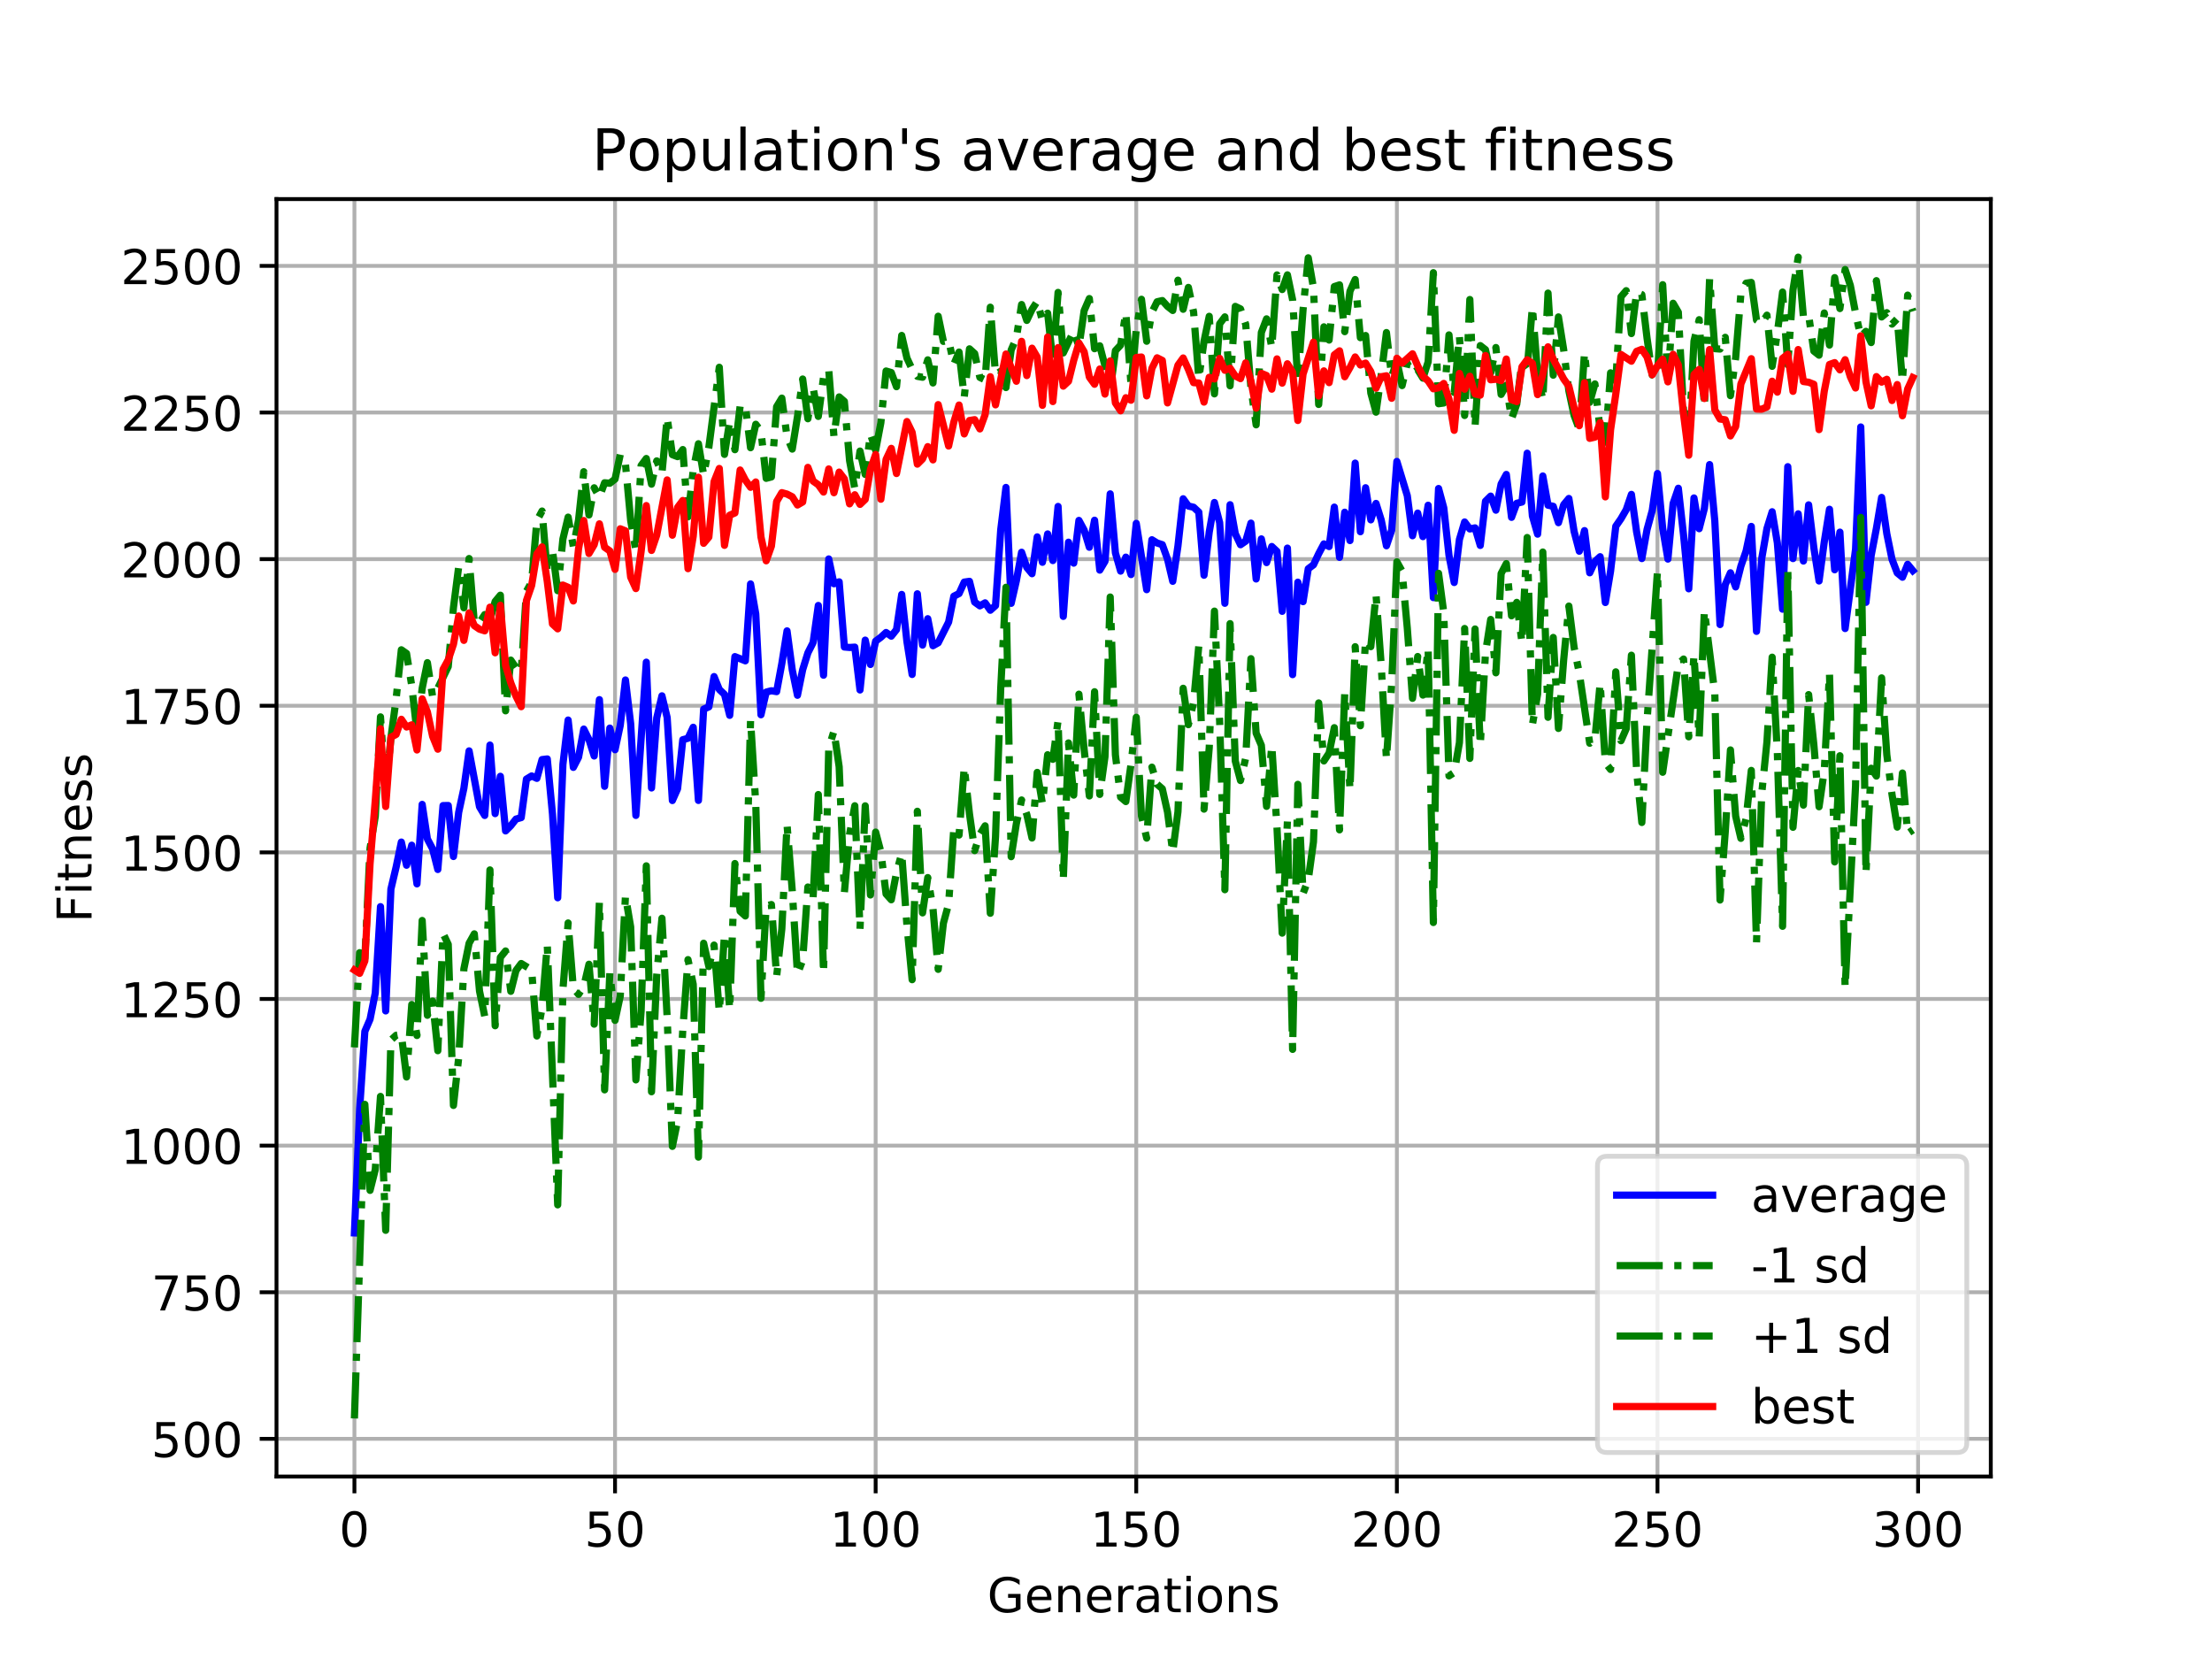 <?xml version="1.0" encoding="utf-8" standalone="no"?>
<!DOCTYPE svg PUBLIC "-//W3C//DTD SVG 1.1//EN"
  "http://www.w3.org/Graphics/SVG/1.1/DTD/svg11.dtd">
<!-- Created with matplotlib (https://matplotlib.org/) -->
<svg height="345.6pt" version="1.1" viewBox="0 0 460.8 345.6" width="460.8pt" xmlns="http://www.w3.org/2000/svg" xmlns:xlink="http://www.w3.org/1999/xlink">
 <defs>
  <style type="text/css">
*{stroke-linecap:butt;stroke-linejoin:round;}
  </style>
 </defs>
 <g id="figure_1">
  <g id="patch_1">
   <path d="M 0 345.6 
L 460.8 345.6 
L 460.8 0 
L 0 0 
z
" style="fill:#ffffff;"/>
  </g>
  <g id="axes_1">
   <g id="patch_2">
    <path d="M 57.6 307.584 
L 414.72 307.584 
L 414.72 41.472 
L 57.6 41.472 
z
" style="fill:#ffffff;"/>
   </g>
   <g id="matplotlib.axis_1">
    <g id="xtick_1">
     <g id="line2d_1">
      <path clip-path="url(#pe3db858b95)" d="M 73.833 307.584 
L 73.833 41.472 
" style="fill:none;stroke:#b0b0b0;stroke-linecap:square;stroke-width:0.8;"/>
     </g>
     <g id="line2d_2">
      <defs>
       <path d="M 0 0 
L 0 3.5 
" id="m15a1f53318" style="stroke:#000000;stroke-width:0.8;"/>
      </defs>
      <g>
       <use style="stroke:#000000;stroke-width:0.8;" x="73.833" xlink:href="#m15a1f53318" y="307.584"/>
      </g>
     </g>
     <g id="text_1">
      <!-- 0 -->
      <defs>
       <path d="M 31.781 66.406 
Q 24.172 66.406 20.328 58.906 
Q 16.5 51.422 16.5 36.375 
Q 16.5 21.391 20.328 13.891 
Q 24.172 6.391 31.781 6.391 
Q 39.453 6.391 43.281 13.891 
Q 47.125 21.391 47.125 36.375 
Q 47.125 51.422 43.281 58.906 
Q 39.453 66.406 31.781 66.406 
z
M 31.781 74.219 
Q 44.047 74.219 50.516 64.516 
Q 56.984 54.828 56.984 36.375 
Q 56.984 17.969 50.516 8.266 
Q 44.047 -1.422 31.781 -1.422 
Q 19.531 -1.422 13.062 8.266 
Q 6.594 17.969 6.594 36.375 
Q 6.594 54.828 13.062 64.516 
Q 19.531 74.219 31.781 74.219 
z
" id="DejaVuSans-48"/>
      </defs>
      <g transform="translate(70.651 322.182)scale(0.1 -0.1)">
       <use xlink:href="#DejaVuSans-48"/>
      </g>
     </g>
    </g>
    <g id="xtick_2">
     <g id="line2d_3">
      <path clip-path="url(#pe3db858b95)" d="M 128.123 307.584 
L 128.123 41.472 
" style="fill:none;stroke:#b0b0b0;stroke-linecap:square;stroke-width:0.8;"/>
     </g>
     <g id="line2d_4">
      <g>
       <use style="stroke:#000000;stroke-width:0.8;" x="128.123" xlink:href="#m15a1f53318" y="307.584"/>
      </g>
     </g>
     <g id="text_2">
      <!-- 50 -->
      <defs>
       <path d="M 10.797 72.906 
L 49.516 72.906 
L 49.516 64.594 
L 19.828 64.594 
L 19.828 46.734 
Q 21.969 47.469 24.109 47.828 
Q 26.266 48.188 28.422 48.188 
Q 40.625 48.188 47.75 41.5 
Q 54.891 34.812 54.891 23.391 
Q 54.891 11.625 47.562 5.094 
Q 40.234 -1.422 26.906 -1.422 
Q 22.312 -1.422 17.547 -0.641 
Q 12.797 0.141 7.719 1.703 
L 7.719 11.625 
Q 12.109 9.234 16.797 8.062 
Q 21.484 6.891 26.703 6.891 
Q 35.156 6.891 40.078 11.328 
Q 45.016 15.766 45.016 23.391 
Q 45.016 31 40.078 35.438 
Q 35.156 39.891 26.703 39.891 
Q 22.75 39.891 18.812 39.016 
Q 14.891 38.141 10.797 36.281 
z
" id="DejaVuSans-53"/>
      </defs>
      <g transform="translate(121.76 322.182)scale(0.1 -0.1)">
       <use xlink:href="#DejaVuSans-53"/>
       <use x="63.623" xlink:href="#DejaVuSans-48"/>
      </g>
     </g>
    </g>
    <g id="xtick_3">
     <g id="line2d_5">
      <path clip-path="url(#pe3db858b95)" d="M 182.413 307.584 
L 182.413 41.472 
" style="fill:none;stroke:#b0b0b0;stroke-linecap:square;stroke-width:0.8;"/>
     </g>
     <g id="line2d_6">
      <g>
       <use style="stroke:#000000;stroke-width:0.8;" x="182.413" xlink:href="#m15a1f53318" y="307.584"/>
      </g>
     </g>
     <g id="text_3">
      <!-- 100 -->
      <defs>
       <path d="M 12.406 8.297 
L 28.516 8.297 
L 28.516 63.922 
L 10.984 60.406 
L 10.984 69.391 
L 28.422 72.906 
L 38.281 72.906 
L 38.281 8.297 
L 54.391 8.297 
L 54.391 0 
L 12.406 0 
z
" id="DejaVuSans-49"/>
      </defs>
      <g transform="translate(172.869 322.182)scale(0.1 -0.1)">
       <use xlink:href="#DejaVuSans-49"/>
       <use x="63.623" xlink:href="#DejaVuSans-48"/>
       <use x="127.246" xlink:href="#DejaVuSans-48"/>
      </g>
     </g>
    </g>
    <g id="xtick_4">
     <g id="line2d_7">
      <path clip-path="url(#pe3db858b95)" d="M 236.703 307.584 
L 236.703 41.472 
" style="fill:none;stroke:#b0b0b0;stroke-linecap:square;stroke-width:0.8;"/>
     </g>
     <g id="line2d_8">
      <g>
       <use style="stroke:#000000;stroke-width:0.8;" x="236.703" xlink:href="#m15a1f53318" y="307.584"/>
      </g>
     </g>
     <g id="text_4">
      <!-- 150 -->
      <g transform="translate(227.159 322.182)scale(0.1 -0.1)">
       <use xlink:href="#DejaVuSans-49"/>
       <use x="63.623" xlink:href="#DejaVuSans-53"/>
       <use x="127.246" xlink:href="#DejaVuSans-48"/>
      </g>
     </g>
    </g>
    <g id="xtick_5">
     <g id="line2d_9">
      <path clip-path="url(#pe3db858b95)" d="M 290.993 307.584 
L 290.993 41.472 
" style="fill:none;stroke:#b0b0b0;stroke-linecap:square;stroke-width:0.8;"/>
     </g>
     <g id="line2d_10">
      <g>
       <use style="stroke:#000000;stroke-width:0.8;" x="290.993" xlink:href="#m15a1f53318" y="307.584"/>
      </g>
     </g>
     <g id="text_5">
      <!-- 200 -->
      <defs>
       <path d="M 19.188 8.297 
L 53.609 8.297 
L 53.609 0 
L 7.328 0 
L 7.328 8.297 
Q 12.938 14.109 22.625 23.891 
Q 32.328 33.688 34.812 36.531 
Q 39.547 41.844 41.422 45.531 
Q 43.312 49.219 43.312 52.781 
Q 43.312 58.594 39.234 62.25 
Q 35.156 65.922 28.609 65.922 
Q 23.969 65.922 18.812 64.312 
Q 13.672 62.703 7.812 59.422 
L 7.812 69.391 
Q 13.766 71.781 18.938 73 
Q 24.125 74.219 28.422 74.219 
Q 39.75 74.219 46.484 68.547 
Q 53.219 62.891 53.219 53.422 
Q 53.219 48.922 51.531 44.891 
Q 49.859 40.875 45.406 35.406 
Q 44.188 33.984 37.641 27.219 
Q 31.109 20.453 19.188 8.297 
z
" id="DejaVuSans-50"/>
      </defs>
      <g transform="translate(281.449 322.182)scale(0.1 -0.1)">
       <use xlink:href="#DejaVuSans-50"/>
       <use x="63.623" xlink:href="#DejaVuSans-48"/>
       <use x="127.246" xlink:href="#DejaVuSans-48"/>
      </g>
     </g>
    </g>
    <g id="xtick_6">
     <g id="line2d_11">
      <path clip-path="url(#pe3db858b95)" d="M 345.283 307.584 
L 345.283 41.472 
" style="fill:none;stroke:#b0b0b0;stroke-linecap:square;stroke-width:0.8;"/>
     </g>
     <g id="line2d_12">
      <g>
       <use style="stroke:#000000;stroke-width:0.8;" x="345.283" xlink:href="#m15a1f53318" y="307.584"/>
      </g>
     </g>
     <g id="text_6">
      <!-- 250 -->
      <g transform="translate(335.739 322.182)scale(0.1 -0.1)">
       <use xlink:href="#DejaVuSans-50"/>
       <use x="63.623" xlink:href="#DejaVuSans-53"/>
       <use x="127.246" xlink:href="#DejaVuSans-48"/>
      </g>
     </g>
    </g>
    <g id="xtick_7">
     <g id="line2d_13">
      <path clip-path="url(#pe3db858b95)" d="M 399.573 307.584 
L 399.573 41.472 
" style="fill:none;stroke:#b0b0b0;stroke-linecap:square;stroke-width:0.8;"/>
     </g>
     <g id="line2d_14">
      <g>
       <use style="stroke:#000000;stroke-width:0.8;" x="399.573" xlink:href="#m15a1f53318" y="307.584"/>
      </g>
     </g>
     <g id="text_7">
      <!-- 300 -->
      <defs>
       <path d="M 40.578 39.312 
Q 47.656 37.797 51.625 33 
Q 55.609 28.219 55.609 21.188 
Q 55.609 10.406 48.188 4.484 
Q 40.766 -1.422 27.094 -1.422 
Q 22.516 -1.422 17.656 -0.516 
Q 12.797 0.391 7.625 2.203 
L 7.625 11.719 
Q 11.719 9.328 16.594 8.109 
Q 21.484 6.891 26.812 6.891 
Q 36.078 6.891 40.938 10.547 
Q 45.797 14.203 45.797 21.188 
Q 45.797 27.641 41.281 31.266 
Q 36.766 34.906 28.719 34.906 
L 20.219 34.906 
L 20.219 43.016 
L 29.109 43.016 
Q 36.375 43.016 40.234 45.922 
Q 44.094 48.828 44.094 54.297 
Q 44.094 59.906 40.109 62.906 
Q 36.141 65.922 28.719 65.922 
Q 24.656 65.922 20.016 65.031 
Q 15.375 64.156 9.812 62.312 
L 9.812 71.094 
Q 15.438 72.656 20.344 73.438 
Q 25.25 74.219 29.594 74.219 
Q 40.828 74.219 47.359 69.109 
Q 53.906 64.016 53.906 55.328 
Q 53.906 49.266 50.438 45.094 
Q 46.969 40.922 40.578 39.312 
z
" id="DejaVuSans-51"/>
      </defs>
      <g transform="translate(390.029 322.182)scale(0.1 -0.1)">
       <use xlink:href="#DejaVuSans-51"/>
       <use x="63.623" xlink:href="#DejaVuSans-48"/>
       <use x="127.246" xlink:href="#DejaVuSans-48"/>
      </g>
     </g>
    </g>
    <g id="text_8">
     <!-- Generations -->
     <defs>
      <path d="M 59.516 10.406 
L 59.516 29.984 
L 43.406 29.984 
L 43.406 38.094 
L 69.281 38.094 
L 69.281 6.781 
Q 63.578 2.734 56.688 0.656 
Q 49.812 -1.422 42 -1.422 
Q 24.906 -1.422 15.25 8.562 
Q 5.609 18.562 5.609 36.375 
Q 5.609 54.25 15.25 64.234 
Q 24.906 74.219 42 74.219 
Q 49.125 74.219 55.547 72.453 
Q 61.969 70.703 67.391 67.281 
L 67.391 56.781 
Q 61.922 61.422 55.766 63.766 
Q 49.609 66.109 42.828 66.109 
Q 29.438 66.109 22.719 58.641 
Q 16.016 51.172 16.016 36.375 
Q 16.016 21.625 22.719 14.156 
Q 29.438 6.688 42.828 6.688 
Q 48.047 6.688 52.141 7.594 
Q 56.25 8.5 59.516 10.406 
z
" id="DejaVuSans-71"/>
      <path d="M 56.203 29.594 
L 56.203 25.203 
L 14.891 25.203 
Q 15.484 15.922 20.484 11.062 
Q 25.484 6.203 34.422 6.203 
Q 39.594 6.203 44.453 7.469 
Q 49.312 8.734 54.109 11.281 
L 54.109 2.781 
Q 49.266 0.734 44.188 -0.344 
Q 39.109 -1.422 33.891 -1.422 
Q 20.797 -1.422 13.156 6.188 
Q 5.516 13.812 5.516 26.812 
Q 5.516 40.234 12.766 48.109 
Q 20.016 56 32.328 56 
Q 43.359 56 49.781 48.891 
Q 56.203 41.797 56.203 29.594 
z
M 47.219 32.234 
Q 47.125 39.594 43.094 43.984 
Q 39.062 48.391 32.422 48.391 
Q 24.906 48.391 20.391 44.141 
Q 15.875 39.891 15.188 32.172 
z
" id="DejaVuSans-101"/>
      <path d="M 54.891 33.016 
L 54.891 0 
L 45.906 0 
L 45.906 32.719 
Q 45.906 40.484 42.875 44.328 
Q 39.844 48.188 33.797 48.188 
Q 26.516 48.188 22.312 43.547 
Q 18.109 38.922 18.109 30.906 
L 18.109 0 
L 9.078 0 
L 9.078 54.688 
L 18.109 54.688 
L 18.109 46.188 
Q 21.344 51.125 25.703 53.562 
Q 30.078 56 35.797 56 
Q 45.219 56 50.047 50.172 
Q 54.891 44.344 54.891 33.016 
z
" id="DejaVuSans-110"/>
      <path d="M 41.109 46.297 
Q 39.594 47.172 37.812 47.578 
Q 36.031 48 33.891 48 
Q 26.266 48 22.188 43.047 
Q 18.109 38.094 18.109 28.812 
L 18.109 0 
L 9.078 0 
L 9.078 54.688 
L 18.109 54.688 
L 18.109 46.188 
Q 20.953 51.172 25.484 53.578 
Q 30.031 56 36.531 56 
Q 37.453 56 38.578 55.875 
Q 39.703 55.766 41.062 55.516 
z
" id="DejaVuSans-114"/>
      <path d="M 34.281 27.484 
Q 23.391 27.484 19.188 25 
Q 14.984 22.516 14.984 16.5 
Q 14.984 11.719 18.141 8.906 
Q 21.297 6.109 26.703 6.109 
Q 34.188 6.109 38.703 11.406 
Q 43.219 16.703 43.219 25.484 
L 43.219 27.484 
z
M 52.203 31.203 
L 52.203 0 
L 43.219 0 
L 43.219 8.297 
Q 40.141 3.328 35.547 0.953 
Q 30.953 -1.422 24.312 -1.422 
Q 15.922 -1.422 10.953 3.297 
Q 6 8.016 6 15.922 
Q 6 25.141 12.172 29.828 
Q 18.359 34.516 30.609 34.516 
L 43.219 34.516 
L 43.219 35.406 
Q 43.219 41.609 39.141 45 
Q 35.062 48.391 27.688 48.391 
Q 23 48.391 18.547 47.266 
Q 14.109 46.141 10.016 43.891 
L 10.016 52.203 
Q 14.938 54.109 19.578 55.047 
Q 24.219 56 28.609 56 
Q 40.484 56 46.344 49.844 
Q 52.203 43.703 52.203 31.203 
z
" id="DejaVuSans-97"/>
      <path d="M 18.312 70.219 
L 18.312 54.688 
L 36.812 54.688 
L 36.812 47.703 
L 18.312 47.703 
L 18.312 18.016 
Q 18.312 11.328 20.141 9.422 
Q 21.969 7.516 27.594 7.516 
L 36.812 7.516 
L 36.812 0 
L 27.594 0 
Q 17.188 0 13.234 3.875 
Q 9.281 7.766 9.281 18.016 
L 9.281 47.703 
L 2.688 47.703 
L 2.688 54.688 
L 9.281 54.688 
L 9.281 70.219 
z
" id="DejaVuSans-116"/>
      <path d="M 9.422 54.688 
L 18.406 54.688 
L 18.406 0 
L 9.422 0 
z
M 9.422 75.984 
L 18.406 75.984 
L 18.406 64.594 
L 9.422 64.594 
z
" id="DejaVuSans-105"/>
      <path d="M 30.609 48.391 
Q 23.391 48.391 19.188 42.75 
Q 14.984 37.109 14.984 27.297 
Q 14.984 17.484 19.156 11.844 
Q 23.344 6.203 30.609 6.203 
Q 37.797 6.203 41.984 11.859 
Q 46.188 17.531 46.188 27.297 
Q 46.188 37.016 41.984 42.703 
Q 37.797 48.391 30.609 48.391 
z
M 30.609 56 
Q 42.328 56 49.016 48.375 
Q 55.719 40.766 55.719 27.297 
Q 55.719 13.875 49.016 6.219 
Q 42.328 -1.422 30.609 -1.422 
Q 18.844 -1.422 12.172 6.219 
Q 5.516 13.875 5.516 27.297 
Q 5.516 40.766 12.172 48.375 
Q 18.844 56 30.609 56 
z
" id="DejaVuSans-111"/>
      <path d="M 44.281 53.078 
L 44.281 44.578 
Q 40.484 46.531 36.375 47.5 
Q 32.281 48.484 27.875 48.484 
Q 21.188 48.484 17.844 46.438 
Q 14.5 44.391 14.5 40.281 
Q 14.5 37.156 16.891 35.375 
Q 19.281 33.594 26.516 31.984 
L 29.594 31.297 
Q 39.156 29.25 43.188 25.516 
Q 47.219 21.781 47.219 15.094 
Q 47.219 7.469 41.188 3.016 
Q 35.156 -1.422 24.609 -1.422 
Q 20.219 -1.422 15.453 -0.562 
Q 10.688 0.297 5.422 2 
L 5.422 11.281 
Q 10.406 8.688 15.234 7.391 
Q 20.062 6.109 24.812 6.109 
Q 31.156 6.109 34.562 8.281 
Q 37.984 10.453 37.984 14.406 
Q 37.984 18.062 35.516 20.016 
Q 33.062 21.969 24.703 23.781 
L 21.578 24.516 
Q 13.234 26.266 9.516 29.906 
Q 5.812 33.547 5.812 39.891 
Q 5.812 47.609 11.281 51.797 
Q 16.75 56 26.812 56 
Q 31.781 56 36.172 55.266 
Q 40.578 54.547 44.281 53.078 
z
" id="DejaVuSans-115"/>
     </defs>
     <g transform="translate(205.662 335.861)scale(0.1 -0.1)">
      <use xlink:href="#DejaVuSans-71"/>
      <use x="77.49" xlink:href="#DejaVuSans-101"/>
      <use x="139.014" xlink:href="#DejaVuSans-110"/>
      <use x="202.393" xlink:href="#DejaVuSans-101"/>
      <use x="263.916" xlink:href="#DejaVuSans-114"/>
      <use x="305.029" xlink:href="#DejaVuSans-97"/>
      <use x="366.309" xlink:href="#DejaVuSans-116"/>
      <use x="405.518" xlink:href="#DejaVuSans-105"/>
      <use x="433.301" xlink:href="#DejaVuSans-111"/>
      <use x="494.482" xlink:href="#DejaVuSans-110"/>
      <use x="557.861" xlink:href="#DejaVuSans-115"/>
     </g>
    </g>
   </g>
   <g id="matplotlib.axis_2">
    <g id="ytick_1">
     <g id="line2d_15">
      <path clip-path="url(#pe3db858b95)" d="M 57.6 299.738 
L 414.72 299.738 
" style="fill:none;stroke:#b0b0b0;stroke-linecap:square;stroke-width:0.8;"/>
     </g>
     <g id="line2d_16">
      <defs>
       <path d="M 0 0 
L -3.5 0 
" id="m2dd5c6b534" style="stroke:#000000;stroke-width:0.8;"/>
      </defs>
      <g>
       <use style="stroke:#000000;stroke-width:0.8;" x="57.6" xlink:href="#m2dd5c6b534" y="299.738"/>
      </g>
     </g>
     <g id="text_9">
      <!-- 500 -->
      <g transform="translate(31.512 303.537)scale(0.1 -0.1)">
       <use xlink:href="#DejaVuSans-53"/>
       <use x="63.623" xlink:href="#DejaVuSans-48"/>
       <use x="127.246" xlink:href="#DejaVuSans-48"/>
      </g>
     </g>
    </g>
    <g id="ytick_2">
     <g id="line2d_17">
      <path clip-path="url(#pe3db858b95)" d="M 57.6 269.195 
L 414.72 269.195 
" style="fill:none;stroke:#b0b0b0;stroke-linecap:square;stroke-width:0.8;"/>
     </g>
     <g id="line2d_18">
      <g>
       <use style="stroke:#000000;stroke-width:0.8;" x="57.6" xlink:href="#m2dd5c6b534" y="269.195"/>
      </g>
     </g>
     <g id="text_10">
      <!-- 750 -->
      <defs>
       <path d="M 8.203 72.906 
L 55.078 72.906 
L 55.078 68.703 
L 28.609 0 
L 18.312 0 
L 43.219 64.594 
L 8.203 64.594 
z
" id="DejaVuSans-55"/>
      </defs>
      <g transform="translate(31.512 272.994)scale(0.1 -0.1)">
       <use xlink:href="#DejaVuSans-55"/>
       <use x="63.623" xlink:href="#DejaVuSans-53"/>
       <use x="127.246" xlink:href="#DejaVuSans-48"/>
      </g>
     </g>
    </g>
    <g id="ytick_3">
     <g id="line2d_19">
      <path clip-path="url(#pe3db858b95)" d="M 57.6 238.651 
L 414.72 238.651 
" style="fill:none;stroke:#b0b0b0;stroke-linecap:square;stroke-width:0.8;"/>
     </g>
     <g id="line2d_20">
      <g>
       <use style="stroke:#000000;stroke-width:0.8;" x="57.6" xlink:href="#m2dd5c6b534" y="238.651"/>
      </g>
     </g>
     <g id="text_11">
      <!-- 1000 -->
      <g transform="translate(25.15 242.45)scale(0.1 -0.1)">
       <use xlink:href="#DejaVuSans-49"/>
       <use x="63.623" xlink:href="#DejaVuSans-48"/>
       <use x="127.246" xlink:href="#DejaVuSans-48"/>
       <use x="190.869" xlink:href="#DejaVuSans-48"/>
      </g>
     </g>
    </g>
    <g id="ytick_4">
     <g id="line2d_21">
      <path clip-path="url(#pe3db858b95)" d="M 57.6 208.108 
L 414.72 208.108 
" style="fill:none;stroke:#b0b0b0;stroke-linecap:square;stroke-width:0.8;"/>
     </g>
     <g id="line2d_22">
      <g>
       <use style="stroke:#000000;stroke-width:0.8;" x="57.6" xlink:href="#m2dd5c6b534" y="208.108"/>
      </g>
     </g>
     <g id="text_12">
      <!-- 1250 -->
      <g transform="translate(25.15 211.907)scale(0.1 -0.1)">
       <use xlink:href="#DejaVuSans-49"/>
       <use x="63.623" xlink:href="#DejaVuSans-50"/>
       <use x="127.246" xlink:href="#DejaVuSans-53"/>
       <use x="190.869" xlink:href="#DejaVuSans-48"/>
      </g>
     </g>
    </g>
    <g id="ytick_5">
     <g id="line2d_23">
      <path clip-path="url(#pe3db858b95)" d="M 57.6 177.564 
L 414.72 177.564 
" style="fill:none;stroke:#b0b0b0;stroke-linecap:square;stroke-width:0.8;"/>
     </g>
     <g id="line2d_24">
      <g>
       <use style="stroke:#000000;stroke-width:0.8;" x="57.6" xlink:href="#m2dd5c6b534" y="177.564"/>
      </g>
     </g>
     <g id="text_13">
      <!-- 1500 -->
      <g transform="translate(25.15 181.363)scale(0.1 -0.1)">
       <use xlink:href="#DejaVuSans-49"/>
       <use x="63.623" xlink:href="#DejaVuSans-53"/>
       <use x="127.246" xlink:href="#DejaVuSans-48"/>
       <use x="190.869" xlink:href="#DejaVuSans-48"/>
      </g>
     </g>
    </g>
    <g id="ytick_6">
     <g id="line2d_25">
      <path clip-path="url(#pe3db858b95)" d="M 57.6 147.02 
L 414.72 147.02 
" style="fill:none;stroke:#b0b0b0;stroke-linecap:square;stroke-width:0.8;"/>
     </g>
     <g id="line2d_26">
      <g>
       <use style="stroke:#000000;stroke-width:0.8;" x="57.6" xlink:href="#m2dd5c6b534" y="147.02"/>
      </g>
     </g>
     <g id="text_14">
      <!-- 1750 -->
      <g transform="translate(25.15 150.82)scale(0.1 -0.1)">
       <use xlink:href="#DejaVuSans-49"/>
       <use x="63.623" xlink:href="#DejaVuSans-55"/>
       <use x="127.246" xlink:href="#DejaVuSans-53"/>
       <use x="190.869" xlink:href="#DejaVuSans-48"/>
      </g>
     </g>
    </g>
    <g id="ytick_7">
     <g id="line2d_27">
      <path clip-path="url(#pe3db858b95)" d="M 57.6 116.477 
L 414.72 116.477 
" style="fill:none;stroke:#b0b0b0;stroke-linecap:square;stroke-width:0.8;"/>
     </g>
     <g id="line2d_28">
      <g>
       <use style="stroke:#000000;stroke-width:0.8;" x="57.6" xlink:href="#m2dd5c6b534" y="116.477"/>
      </g>
     </g>
     <g id="text_15">
      <!-- 2000 -->
      <g transform="translate(25.15 120.276)scale(0.1 -0.1)">
       <use xlink:href="#DejaVuSans-50"/>
       <use x="63.623" xlink:href="#DejaVuSans-48"/>
       <use x="127.246" xlink:href="#DejaVuSans-48"/>
       <use x="190.869" xlink:href="#DejaVuSans-48"/>
      </g>
     </g>
    </g>
    <g id="ytick_8">
     <g id="line2d_29">
      <path clip-path="url(#pe3db858b95)" d="M 57.6 85.933 
L 414.72 85.933 
" style="fill:none;stroke:#b0b0b0;stroke-linecap:square;stroke-width:0.8;"/>
     </g>
     <g id="line2d_30">
      <g>
       <use style="stroke:#000000;stroke-width:0.8;" x="57.6" xlink:href="#m2dd5c6b534" y="85.933"/>
      </g>
     </g>
     <g id="text_16">
      <!-- 2250 -->
      <g transform="translate(25.15 89.733)scale(0.1 -0.1)">
       <use xlink:href="#DejaVuSans-50"/>
       <use x="63.623" xlink:href="#DejaVuSans-50"/>
       <use x="127.246" xlink:href="#DejaVuSans-53"/>
       <use x="190.869" xlink:href="#DejaVuSans-48"/>
      </g>
     </g>
    </g>
    <g id="ytick_9">
     <g id="line2d_31">
      <path clip-path="url(#pe3db858b95)" d="M 57.6 55.39 
L 414.72 55.39 
" style="fill:none;stroke:#b0b0b0;stroke-linecap:square;stroke-width:0.8;"/>
     </g>
     <g id="line2d_32">
      <g>
       <use style="stroke:#000000;stroke-width:0.8;" x="57.6" xlink:href="#m2dd5c6b534" y="55.39"/>
      </g>
     </g>
     <g id="text_17">
      <!-- 2500 -->
      <g transform="translate(25.15 59.189)scale(0.1 -0.1)">
       <use xlink:href="#DejaVuSans-50"/>
       <use x="63.623" xlink:href="#DejaVuSans-53"/>
       <use x="127.246" xlink:href="#DejaVuSans-48"/>
       <use x="190.869" xlink:href="#DejaVuSans-48"/>
      </g>
     </g>
    </g>
    <g id="text_18">
     <!-- Fitness -->
     <defs>
      <path d="M 9.812 72.906 
L 51.703 72.906 
L 51.703 64.594 
L 19.672 64.594 
L 19.672 43.109 
L 48.578 43.109 
L 48.578 34.812 
L 19.672 34.812 
L 19.672 0 
L 9.812 0 
z
" id="DejaVuSans-70"/>
     </defs>
     <g transform="translate(19.07 192.202)rotate(-90)scale(0.1 -0.1)">
      <use xlink:href="#DejaVuSans-70"/>
      <use x="57.41" xlink:href="#DejaVuSans-105"/>
      <use x="85.193" xlink:href="#DejaVuSans-116"/>
      <use x="124.402" xlink:href="#DejaVuSans-110"/>
      <use x="187.781" xlink:href="#DejaVuSans-101"/>
      <use x="249.305" xlink:href="#DejaVuSans-115"/>
      <use x="301.404" xlink:href="#DejaVuSans-115"/>
     </g>
    </g>
   </g>
   <g id="line2d_33">
    <path clip-path="url(#pe3db858b95)" d="M 73.833 256.842 
L 74.919 231.017 
L 76.004 214.848 
L 77.09 212.328 
L 78.176 206.855 
L 79.262 188.871 
L 80.348 210.59 
L 81.433 185.219 
L 82.519 180.625 
L 83.605 175.419 
L 84.691 180.242 
L 85.777 176.072 
L 86.862 184.125 
L 87.948 167.572 
L 89.034 174.771 
L 90.12 176.839 
L 91.206 181.126 
L 92.291 167.822 
L 93.377 167.799 
L 94.463 178.422 
L 95.549 169.244 
L 96.635 164.218 
L 97.72 156.426 
L 99.892 168.074 
L 100.978 169.874 
L 102.064 155.211 
L 103.149 169.49 
L 104.235 161.718 
L 105.321 173.093 
L 106.407 172.009 
L 107.493 170.628 
L 108.578 170.321 
L 109.664 162.304 
L 110.75 161.642 
L 111.836 162.147 
L 112.922 158.235 
L 114.007 158.103 
L 115.093 169.569 
L 116.179 187.023 
L 117.265 159.225 
L 118.351 150.001 
L 119.436 159.859 
L 120.522 157.75 
L 121.608 151.882 
L 122.694 154.069 
L 123.78 157.485 
L 124.865 145.75 
L 125.951 163.803 
L 127.037 151.678 
L 128.123 156.185 
L 129.209 151.106 
L 130.294 141.653 
L 131.38 150.749 
L 132.466 169.866 
L 134.638 137.944 
L 135.723 164.146 
L 136.809 149.581 
L 137.895 144.953 
L 138.981 149.472 
L 140.067 166.764 
L 141.152 164.316 
L 142.238 154.095 
L 143.324 153.79 
L 144.41 151.506 
L 145.496 166.745 
L 146.581 147.729 
L 147.667 147.257 
L 148.753 140.946 
L 149.839 143.632 
L 150.925 144.651 
L 152.01 149.018 
L 153.096 136.784 
L 155.268 137.662 
L 156.354 121.644 
L 157.439 127.893 
L 158.525 148.896 
L 159.611 144.179 
L 160.697 143.895 
L 161.783 144.079 
L 162.868 138.227 
L 163.954 131.424 
L 165.04 139.543 
L 166.126 144.837 
L 167.212 139.503 
L 168.297 136.004 
L 169.383 133.855 
L 170.469 126.131 
L 171.555 140.657 
L 172.641 116.441 
L 173.726 121.602 
L 174.812 121.208 
L 175.898 134.784 
L 176.984 134.882 
L 178.07 134.812 
L 179.155 143.732 
L 180.241 133.351 
L 181.327 138.42 
L 182.413 133.562 
L 183.499 132.753 
L 184.584 131.761 
L 185.67 132.523 
L 186.756 131.16 
L 187.842 123.83 
L 188.928 133.645 
L 190.013 140.504 
L 191.099 123.7 
L 192.185 134.379 
L 193.271 128.889 
L 194.357 134.516 
L 195.442 133.904 
L 197.614 129.59 
L 198.7 124.202 
L 199.786 123.65 
L 200.871 121.26 
L 201.957 121.104 
L 203.043 125.425 
L 204.129 126.212 
L 205.215 125.584 
L 206.3 127.123 
L 207.386 126.151 
L 208.472 110.348 
L 209.558 101.542 
L 210.644 125.687 
L 211.729 120.976 
L 212.815 115.044 
L 213.901 118.209 
L 214.987 119.513 
L 216.073 111.844 
L 217.158 117.133 
L 218.244 111.233 
L 219.33 116.773 
L 220.416 105.503 
L 221.502 128.403 
L 222.587 112.951 
L 223.673 117.311 
L 224.759 108.413 
L 225.845 110.425 
L 226.931 114.003 
L 228.016 108.374 
L 229.102 118.765 
L 230.188 116.931 
L 231.274 102.88 
L 232.36 115.161 
L 233.445 118.972 
L 234.531 116.063 
L 235.617 119.692 
L 236.703 109.031 
L 238.875 122.838 
L 239.96 112.442 
L 241.046 113.115 
L 242.132 113.465 
L 243.218 116.498 
L 244.304 121.096 
L 245.389 113.73 
L 246.475 103.905 
L 247.561 105.418 
L 248.647 105.667 
L 249.733 106.681 
L 250.818 119.83 
L 251.904 110.827 
L 252.99 104.678 
L 254.076 108.87 
L 255.162 125.678 
L 256.247 105.141 
L 257.333 111.184 
L 258.419 113.477 
L 259.505 112.73 
L 260.591 108.975 
L 261.676 120.609 
L 262.762 112.263 
L 263.848 117.199 
L 264.934 113.85 
L 266.02 114.865 
L 267.105 127.35 
L 268.191 114.182 
L 269.277 140.538 
L 270.363 121.283 
L 271.449 125.333 
L 272.534 118.481 
L 273.62 117.661 
L 274.706 115.345 
L 275.792 113.303 
L 276.878 113.854 
L 277.963 105.642 
L 279.049 116.108 
L 280.135 106.703 
L 281.221 112.607 
L 282.307 96.474 
L 283.392 110.766 
L 284.478 101.607 
L 285.564 108.292 
L 286.65 104.874 
L 287.736 108.335 
L 288.821 113.692 
L 289.907 110.469 
L 290.993 96.128 
L 293.165 103.27 
L 294.25 111.604 
L 295.336 106.89 
L 296.422 111.787 
L 297.508 105.25 
L 298.594 124.49 
L 299.679 101.767 
L 300.765 105.795 
L 301.851 115.698 
L 302.937 121.344 
L 304.023 112.381 
L 305.108 108.738 
L 306.194 110.191 
L 307.28 109.965 
L 308.366 113.624 
L 309.452 104.424 
L 310.537 103.352 
L 311.623 106.277 
L 312.709 100.825 
L 313.795 98.835 
L 314.881 107.773 
L 315.966 104.841 
L 317.052 104.585 
L 318.138 94.414 
L 319.224 107.489 
L 320.31 111.273 
L 321.395 99.159 
L 322.481 105.24 
L 323.567 105.474 
L 324.653 108.883 
L 325.739 105.152 
L 326.824 103.843 
L 327.91 110.69 
L 328.996 114.828 
L 330.082 110.539 
L 331.168 119.323 
L 332.253 116.969 
L 333.339 115.972 
L 334.425 125.513 
L 335.511 118.98 
L 336.597 109.629 
L 337.682 108.061 
L 338.768 106.188 
L 339.854 102.99 
L 340.94 110.827 
L 342.026 116.357 
L 343.111 110.301 
L 344.197 106.331 
L 345.283 98.643 
L 346.369 110.09 
L 347.455 116.464 
L 348.54 104.885 
L 349.626 101.711 
L 350.712 111.451 
L 351.798 122.657 
L 352.884 103.736 
L 353.969 110.137 
L 355.055 105.917 
L 356.141 96.781 
L 357.227 108.544 
L 358.313 130.103 
L 359.398 121.804 
L 360.484 119.323 
L 361.57 122.264 
L 362.656 117.958 
L 363.742 114.785 
L 364.827 109.663 
L 365.913 131.524 
L 366.999 116.356 
L 368.085 110.103 
L 369.171 106.609 
L 370.256 113.094 
L 371.342 126.903 
L 372.428 97.218 
L 373.514 116.359 
L 374.6 107.04 
L 375.685 116.874 
L 376.771 105.173 
L 377.857 114.118 
L 378.943 121.025 
L 380.029 112.878 
L 381.114 106.09 
L 382.2 118.691 
L 383.286 110.857 
L 384.372 130.936 
L 386.543 114.445 
L 387.629 88.945 
L 388.715 125.477 
L 389.801 115.704 
L 390.887 110.068 
L 391.972 103.624 
L 393.058 111.188 
L 394.144 116.518 
L 395.23 119.351 
L 396.316 120.243 
L 397.401 117.553 
L 398.487 118.874 
L 398.487 118.874 
" style="fill:none;stroke:#0000ff;stroke-linecap:square;stroke-width:1.5;"/>
   </g>
   <g id="line2d_34">
    <path clip-path="url(#pe3db858b95)" d="M 73.833 295.488 
L 76.004 230.057 
L 77.09 247.978 
L 78.176 243.653 
L 79.262 228.402 
L 80.348 256.298 
L 81.433 216.678 
L 82.519 215.668 
L 83.605 215.475 
L 84.691 224.357 
L 85.777 209.26 
L 86.862 215.713 
L 87.948 191.755 
L 89.034 211.499 
L 90.12 208.549 
L 91.206 218.88 
L 92.291 194.444 
L 93.377 196.736 
L 94.463 230.279 
L 95.549 220.39 
L 96.635 201.823 
L 97.72 196.499 
L 98.806 194.539 
L 99.892 206.464 
L 100.978 211.719 
L 102.064 181.221 
L 103.149 213.681 
L 104.235 199.442 
L 105.321 198.106 
L 106.407 206.51 
L 107.493 202.168 
L 108.578 200.715 
L 110.75 202.045 
L 111.836 215.815 
L 112.922 210.011 
L 114.007 196.857 
L 116.179 250.993 
L 117.265 206.176 
L 118.351 192.271 
L 119.436 205.838 
L 120.522 207.145 
L 121.608 205.499 
L 122.694 200.869 
L 123.78 213.354 
L 124.865 187.918 
L 125.951 227.036 
L 127.037 202.69 
L 128.123 212.563 
L 129.209 207.509 
L 130.294 186.65 
L 131.38 193.091 
L 132.466 224.955 
L 133.552 210.704 
L 134.638 180.371 
L 135.723 227.434 
L 136.809 203.152 
L 137.895 191.288 
L 138.981 211.954 
L 140.067 238.807 
L 141.152 233.504 
L 142.238 214.539 
L 143.324 199.909 
L 144.41 205.05 
L 145.496 241.046 
L 146.581 196.494 
L 147.667 201.344 
L 148.753 196.876 
L 149.839 210.757 
L 150.925 194.647 
L 152.01 210.29 
L 153.096 179.887 
L 154.182 189.83 
L 155.268 190.809 
L 156.354 150.021 
L 157.439 167.402 
L 158.525 207.965 
L 159.611 188.715 
L 160.697 188.435 
L 161.783 203.422 
L 162.868 193.515 
L 163.954 171.816 
L 165.04 185.531 
L 166.126 202.879 
L 167.212 200.049 
L 168.297 184.778 
L 169.383 186.97 
L 170.469 165.519 
L 171.555 202.727 
L 172.641 155.852 
L 173.726 152.287 
L 174.812 159.731 
L 175.898 185.942 
L 176.984 173.787 
L 178.07 167.855 
L 179.155 193.495 
L 180.241 167.87 
L 181.327 186.438 
L 182.413 173.338 
L 183.499 177.443 
L 184.584 186.234 
L 185.67 187.438 
L 186.756 181.767 
L 187.842 177.78 
L 188.928 192.706 
L 190.013 204.085 
L 191.099 169.002 
L 192.185 190.168 
L 193.271 182.814 
L 194.357 189.256 
L 195.442 201.932 
L 196.528 192.314 
L 197.614 188.32 
L 198.7 172.521 
L 199.786 173.961 
L 200.871 159.828 
L 201.957 169.539 
L 203.043 177.197 
L 204.129 173.804 
L 205.215 172.034 
L 206.3 190.25 
L 207.386 174.29 
L 208.472 143.354 
L 209.558 122.346 
L 210.644 178.463 
L 211.729 171.551 
L 212.815 166.651 
L 213.901 169.672 
L 214.987 174.567 
L 216.073 160.903 
L 217.158 167.427 
L 218.244 157.225 
L 219.33 158.181 
L 220.416 150.092 
L 221.502 183.289 
L 222.587 154.767 
L 223.673 165.633 
L 224.759 144.613 
L 225.845 156.138 
L 226.931 165.811 
L 228.016 144.103 
L 229.102 165.491 
L 230.188 157.63 
L 231.274 124.372 
L 232.36 157.269 
L 233.445 166.059 
L 234.531 166.981 
L 235.617 159.153 
L 236.703 149.424 
L 237.789 169.977 
L 238.875 174.591 
L 239.96 159.815 
L 241.046 163.369 
L 242.132 164.318 
L 243.218 169.177 
L 244.304 177.515 
L 245.389 169.096 
L 246.475 143.383 
L 247.561 150.963 
L 248.647 146.338 
L 249.733 134.505 
L 250.818 168.558 
L 251.904 155.76 
L 252.99 127.308 
L 254.076 150.281 
L 255.162 185.343 
L 256.247 129.912 
L 257.333 158.541 
L 258.419 162.601 
L 259.505 157.881 
L 260.591 137.211 
L 261.676 152.721 
L 262.762 155.259 
L 263.848 167.977 
L 264.934 155.287 
L 266.02 172.457 
L 267.105 194.385 
L 268.191 171.108 
L 269.277 218.602 
L 270.363 163.393 
L 271.449 186.138 
L 272.534 183.256 
L 273.62 175.375 
L 274.706 146.435 
L 275.792 158.516 
L 276.878 156.868 
L 277.963 151.587 
L 279.049 172.873 
L 280.135 144.316 
L 281.221 164.54 
L 282.307 134.719 
L 283.392 151.188 
L 284.478 133.325 
L 285.564 134.71 
L 286.65 123.891 
L 287.736 138.602 
L 288.821 158.106 
L 289.907 142.474 
L 290.993 117.035 
L 292.079 118.987 
L 293.165 130.848 
L 294.25 145.474 
L 295.336 136.766 
L 296.422 144.799 
L 297.508 135.121 
L 298.594 192.174 
L 299.679 119.43 
L 300.765 127.639 
L 301.851 161.631 
L 302.937 160.928 
L 304.023 154.713 
L 305.108 130.927 
L 306.194 157.988 
L 307.28 131.03 
L 308.366 155.249 
L 309.452 136.002 
L 310.537 129.045 
L 311.623 140.157 
L 312.709 119.483 
L 313.795 117.408 
L 314.881 128.283 
L 315.966 125.487 
L 317.052 133.841 
L 318.138 111.974 
L 319.224 151.017 
L 320.31 144.626 
L 321.395 115.001 
L 322.481 149.425 
L 323.567 132.792 
L 324.653 151.746 
L 325.739 137.48 
L 326.824 126.258 
L 327.91 134.848 
L 328.996 140.223 
L 331.168 154.832 
L 332.253 153.962 
L 333.339 142.346 
L 334.425 158.905 
L 335.511 160.292 
L 336.597 139.957 
L 337.682 154.309 
L 338.768 151.821 
L 339.854 136.493 
L 340.94 160.761 
L 342.026 171.338 
L 343.111 150.152 
L 345.283 118.969 
L 346.369 160.874 
L 349.626 138.379 
L 350.712 137.293 
L 351.798 153.494 
L 352.884 136.41 
L 353.969 153.676 
L 355.055 127.214 
L 357.227 144.459 
L 358.313 187.489 
L 359.398 173.341 
L 360.484 156.225 
L 361.57 170.024 
L 362.656 174.644 
L 363.742 170.578 
L 364.827 160.494 
L 365.913 196.375 
L 366.999 165.306 
L 368.085 154.552 
L 369.171 136.905 
L 370.256 156.852 
L 371.342 192.965 
L 372.428 118.47 
L 373.514 172.342 
L 374.6 160.512 
L 375.685 167.72 
L 376.771 144.703 
L 377.857 155.101 
L 378.943 168.06 
L 380.029 160.556 
L 381.114 140.296 
L 382.2 179.551 
L 383.286 157.436 
L 384.372 205.727 
L 386.543 163.695 
L 387.629 107.786 
L 388.715 181.927 
L 389.801 160.041 
L 390.887 161.667 
L 391.972 141.218 
L 393.058 157.242 
L 394.144 165.521 
L 395.23 172.301 
L 396.316 161.037 
L 397.401 173.628 
L 398.487 172.892 
L 398.487 172.892 
" style="fill:none;stroke:#008000;stroke-dasharray:9.6,2.4,1.5,2.4;stroke-dashoffset:0;stroke-width:1.5;"/>
   </g>
   <g id="line2d_35">
    <path clip-path="url(#pe3db858b95)" d="M 73.833 218.196 
L 74.919 198.461 
L 76.004 199.639 
L 77.09 176.677 
L 78.176 170.057 
L 79.262 149.34 
L 80.348 164.881 
L 81.433 153.76 
L 82.519 145.582 
L 83.605 135.363 
L 84.691 136.127 
L 85.777 142.885 
L 86.862 152.537 
L 87.948 143.39 
L 89.034 138.044 
L 90.12 145.129 
L 91.206 143.371 
L 93.377 138.863 
L 94.463 126.566 
L 95.549 118.099 
L 96.635 126.613 
L 97.72 116.354 
L 98.806 129.674 
L 99.892 129.685 
L 100.978 128.029 
L 102.064 129.202 
L 103.149 125.298 
L 104.235 123.993 
L 105.321 148.079 
L 106.407 137.509 
L 107.493 139.088 
L 108.578 139.927 
L 109.664 123.183 
L 110.75 121.238 
L 111.836 108.479 
L 112.922 106.46 
L 114.007 119.348 
L 115.093 114.692 
L 116.179 123.052 
L 117.265 112.274 
L 118.351 107.73 
L 119.436 113.88 
L 120.522 108.355 
L 121.608 98.265 
L 122.694 107.27 
L 123.78 101.617 
L 124.865 103.582 
L 125.951 100.57 
L 127.037 100.667 
L 128.123 99.807 
L 129.209 94.703 
L 130.294 96.656 
L 131.38 108.406 
L 132.466 114.776 
L 133.552 96.988 
L 134.638 95.517 
L 135.723 100.858 
L 136.809 96.011 
L 137.895 98.618 
L 138.981 86.99 
L 140.067 94.721 
L 141.152 95.128 
L 142.238 93.651 
L 143.324 107.671 
L 144.41 97.963 
L 145.496 92.443 
L 146.581 98.964 
L 147.667 93.17 
L 149.839 76.508 
L 150.925 94.655 
L 152.01 87.746 
L 153.096 93.681 
L 154.182 84.605 
L 155.268 84.515 
L 156.354 93.267 
L 157.439 88.385 
L 158.525 89.826 
L 159.611 99.642 
L 160.697 99.355 
L 161.783 84.735 
L 162.868 82.938 
L 163.954 91.032 
L 165.04 93.554 
L 166.126 86.794 
L 167.212 78.958 
L 168.297 87.23 
L 169.383 80.74 
L 170.469 86.744 
L 171.555 78.586 
L 172.641 77.03 
L 173.726 90.917 
L 174.812 82.684 
L 175.898 83.625 
L 176.984 95.977 
L 178.07 101.768 
L 179.155 93.968 
L 180.241 98.832 
L 181.327 90.403 
L 182.413 93.786 
L 183.499 88.063 
L 184.584 77.287 
L 185.67 77.607 
L 186.756 80.554 
L 187.842 69.88 
L 188.928 74.584 
L 190.013 76.923 
L 191.099 78.397 
L 192.185 78.589 
L 193.271 74.963 
L 194.357 79.776 
L 195.442 65.876 
L 196.528 71.119 
L 197.614 70.859 
L 198.7 75.883 
L 199.786 73.339 
L 200.871 82.693 
L 201.957 72.67 
L 203.043 73.653 
L 204.129 78.62 
L 205.215 79.133 
L 206.3 63.995 
L 207.386 78.012 
L 208.472 77.341 
L 209.558 80.738 
L 210.644 72.911 
L 211.729 70.4 
L 212.815 63.438 
L 213.901 66.746 
L 214.987 64.46 
L 216.073 62.785 
L 217.158 66.839 
L 218.244 65.241 
L 219.33 75.364 
L 220.416 60.914 
L 221.502 73.518 
L 223.673 68.989 
L 224.759 72.213 
L 225.845 64.712 
L 226.931 62.194 
L 228.016 72.644 
L 229.102 72.038 
L 230.188 76.232 
L 231.274 81.388 
L 232.36 73.053 
L 233.445 71.885 
L 234.531 65.146 
L 235.617 80.231 
L 236.703 68.638 
L 237.789 62.345 
L 238.875 71.086 
L 239.96 65.07 
L 241.046 62.861 
L 242.132 62.613 
L 243.218 63.819 
L 244.304 64.678 
L 245.389 58.364 
L 246.475 64.427 
L 247.561 59.873 
L 248.647 64.997 
L 249.733 78.856 
L 250.818 71.103 
L 251.904 65.894 
L 252.99 82.047 
L 254.076 67.459 
L 255.162 66.012 
L 256.247 80.369 
L 257.333 63.828 
L 258.419 64.354 
L 259.505 67.579 
L 260.591 80.738 
L 261.676 88.497 
L 262.762 69.267 
L 263.848 66.422 
L 264.934 72.412 
L 266.02 57.272 
L 267.105 60.314 
L 268.191 57.255 
L 269.277 62.474 
L 270.363 79.174 
L 271.449 64.528 
L 272.534 53.705 
L 273.62 59.946 
L 274.706 84.255 
L 275.792 68.089 
L 276.878 70.841 
L 277.963 59.698 
L 279.049 59.343 
L 280.135 69.09 
L 281.221 60.675 
L 282.307 58.229 
L 283.392 70.344 
L 284.478 69.888 
L 285.564 81.874 
L 286.65 85.858 
L 287.736 78.068 
L 288.821 69.278 
L 289.907 78.464 
L 290.993 75.221 
L 292.079 80.324 
L 293.165 75.691 
L 294.25 77.735 
L 295.336 77.015 
L 296.422 78.775 
L 297.508 75.38 
L 298.594 56.807 
L 299.679 84.105 
L 300.765 83.951 
L 301.851 69.764 
L 302.937 81.761 
L 304.023 70.049 
L 305.108 86.55 
L 306.194 62.394 
L 307.28 88.9 
L 308.366 71.998 
L 309.452 72.845 
L 310.537 77.659 
L 311.623 72.397 
L 312.709 82.167 
L 313.795 80.262 
L 314.881 87.262 
L 315.966 84.196 
L 317.052 75.329 
L 318.138 76.854 
L 319.224 63.96 
L 320.31 77.921 
L 321.395 83.318 
L 322.481 61.056 
L 323.567 78.156 
L 324.653 66.02 
L 325.739 72.825 
L 326.824 81.429 
L 327.91 86.532 
L 328.996 89.434 
L 330.082 73.446 
L 331.168 83.815 
L 332.253 79.976 
L 333.339 89.597 
L 334.425 92.12 
L 335.511 77.668 
L 336.597 79.302 
L 337.682 61.813 
L 338.768 60.554 
L 339.854 69.487 
L 340.94 60.894 
L 342.026 61.375 
L 343.111 70.45 
L 344.197 78.131 
L 345.283 78.317 
L 346.369 59.307 
L 347.455 79.323 
L 348.54 63.174 
L 349.626 65.043 
L 350.712 85.609 
L 351.798 91.819 
L 352.884 71.063 
L 353.969 66.597 
L 355.055 84.621 
L 356.141 58.085 
L 357.227 72.63 
L 358.313 72.716 
L 359.398 70.267 
L 360.484 82.421 
L 361.57 74.504 
L 362.656 61.271 
L 363.742 58.992 
L 364.827 58.833 
L 365.913 66.672 
L 366.999 67.405 
L 368.085 65.654 
L 369.171 76.313 
L 370.256 69.335 
L 371.342 60.84 
L 372.428 75.966 
L 373.514 60.377 
L 374.6 53.568 
L 375.685 66.028 
L 376.771 65.644 
L 377.857 73.135 
L 378.943 73.991 
L 380.029 65.2 
L 381.114 71.884 
L 382.2 57.831 
L 383.286 64.278 
L 384.372 56.146 
L 385.458 59.456 
L 386.543 65.194 
L 387.629 70.104 
L 388.715 69.027 
L 389.801 71.366 
L 390.887 58.468 
L 391.972 66.029 
L 393.058 65.135 
L 394.144 67.514 
L 395.23 66.4 
L 396.316 79.45 
L 397.401 61.478 
L 398.487 64.856 
L 398.487 64.856 
" style="fill:none;stroke:#008000;stroke-dasharray:9.6,2.4,1.5,2.4;stroke-dashoffset:0;stroke-width:1.5;"/>
   </g>
   <g id="line2d_36">
    <path clip-path="url(#pe3db858b95)" d="M 73.833 202.074 
L 74.919 202.767 
L 76.004 200.182 
L 77.09 179.941 
L 78.176 166.753 
L 79.262 151.808 
L 80.348 168.011 
L 81.433 153.581 
L 82.519 152.99 
L 83.605 149.842 
L 84.691 151.448 
L 85.777 150.991 
L 86.862 156.231 
L 87.948 145.583 
L 89.034 148.319 
L 90.12 153.387 
L 91.206 156.071 
L 92.291 139.446 
L 93.377 137.464 
L 94.463 134.213 
L 95.549 128.319 
L 96.635 133.401 
L 97.72 127.674 
L 98.806 130.33 
L 99.892 131.073 
L 100.978 131.413 
L 102.064 126.486 
L 103.149 135.989 
L 104.235 126.073 
L 105.321 138.614 
L 106.407 142.265 
L 107.493 145.037 
L 108.578 147.213 
L 109.664 125.108 
L 110.75 121.963 
L 111.836 115.39 
L 112.922 113.921 
L 114.007 121.126 
L 115.093 129.988 
L 116.179 131 
L 117.265 121.882 
L 118.351 122.345 
L 119.436 125.191 
L 120.522 114.291 
L 121.608 108.436 
L 122.694 115.301 
L 123.78 113.466 
L 124.865 109.128 
L 125.951 114.004 
L 127.037 114.772 
L 128.123 118.612 
L 129.209 110.155 
L 130.294 110.585 
L 131.38 120.233 
L 132.466 122.612 
L 133.552 114.911 
L 134.638 105.321 
L 135.723 114.664 
L 136.809 111.469 
L 138.981 99.978 
L 140.067 111.49 
L 141.152 105.704 
L 142.238 104.264 
L 143.324 118.464 
L 144.41 111.698 
L 145.496 99.418 
L 146.581 113.18 
L 147.667 111.884 
L 148.753 100.337 
L 149.839 97.592 
L 150.925 113.603 
L 152.01 107.324 
L 153.096 106.861 
L 154.182 97.913 
L 155.268 99.994 
L 156.354 101.514 
L 157.439 100.405 
L 158.525 111.869 
L 159.611 116.823 
L 160.697 113.772 
L 161.783 104.473 
L 162.868 102.629 
L 163.954 102.93 
L 165.04 103.488 
L 166.126 105.201 
L 167.212 104.569 
L 168.297 97.361 
L 169.383 100.215 
L 170.469 100.988 
L 171.555 102.502 
L 172.641 97.691 
L 173.726 102.64 
L 174.812 98.35 
L 175.898 99.769 
L 176.984 104.962 
L 178.07 103.065 
L 179.155 105.071 
L 180.241 104.034 
L 181.327 97.794 
L 182.413 94.667 
L 183.499 103.999 
L 184.584 95.712 
L 185.67 93.403 
L 186.756 98.644 
L 188.928 87.815 
L 190.013 90.062 
L 191.099 96.687 
L 192.185 95.604 
L 193.271 93.041 
L 194.357 95.803 
L 195.442 84.287 
L 197.614 92.913 
L 198.7 87.918 
L 199.786 84.373 
L 200.871 90.394 
L 201.957 87.6 
L 203.043 87.422 
L 204.129 89.351 
L 205.215 86.379 
L 206.3 78.479 
L 207.386 84.338 
L 209.558 73.752 
L 211.729 79.421 
L 212.815 71.104 
L 213.901 78.24 
L 214.987 72.534 
L 216.073 74.402 
L 217.158 84.436 
L 218.244 70.201 
L 219.33 83.654 
L 220.416 72.41 
L 221.502 80.439 
L 222.587 79.422 
L 223.673 75.075 
L 224.759 71.465 
L 225.845 73.273 
L 226.931 78.56 
L 228.016 80.046 
L 229.102 76.876 
L 230.188 82.094 
L 231.274 75.19 
L 232.36 83.938 
L 233.445 85.575 
L 234.531 82.852 
L 235.617 83.372 
L 236.703 74.484 
L 237.789 74.375 
L 238.875 82.466 
L 239.96 76.74 
L 241.046 74.537 
L 242.132 75.084 
L 243.218 83.935 
L 245.389 76.072 
L 246.475 74.574 
L 247.561 76.952 
L 248.647 79.709 
L 249.733 79.789 
L 250.818 83.764 
L 251.904 78.599 
L 252.99 78.944 
L 254.076 74.653 
L 255.162 77.141 
L 256.247 76.712 
L 257.333 78.322 
L 258.419 78.876 
L 259.505 75.587 
L 260.591 79.365 
L 261.676 85.022 
L 262.762 77.779 
L 263.848 78.226 
L 264.934 81.069 
L 266.02 74.765 
L 267.105 79.813 
L 268.191 75.782 
L 269.277 77.529 
L 270.363 87.592 
L 271.449 77.929 
L 273.62 71.276 
L 274.706 82.493 
L 275.792 77.261 
L 276.878 79.71 
L 277.963 73.925 
L 279.049 73.086 
L 280.135 78.483 
L 281.221 76.573 
L 282.307 74.361 
L 283.392 76.037 
L 284.478 75.641 
L 285.564 77.412 
L 286.65 80.864 
L 287.736 78.487 
L 288.821 78.28 
L 289.907 82.97 
L 290.993 74.626 
L 292.079 75.662 
L 294.25 73.705 
L 295.336 76.225 
L 296.422 78.369 
L 297.508 79.36 
L 298.594 80.992 
L 299.679 80.788 
L 300.765 79.879 
L 301.851 83.165 
L 302.937 89.646 
L 304.023 77.789 
L 305.108 81.085 
L 306.194 78.381 
L 307.28 82.065 
L 308.366 82.318 
L 309.452 74.066 
L 310.537 79.119 
L 311.623 78.993 
L 312.709 79.284 
L 313.795 74.797 
L 314.881 83.27 
L 315.966 83.659 
L 317.052 76.423 
L 318.138 74.941 
L 319.224 75.682 
L 320.31 82.207 
L 321.395 77.993 
L 322.481 72.25 
L 323.567 74.833 
L 325.739 78.942 
L 326.824 80.463 
L 327.91 84.96 
L 328.996 88.68 
L 330.082 79.718 
L 331.168 91.314 
L 332.253 91.062 
L 333.339 88.023 
L 334.425 103.508 
L 335.511 89.539 
L 336.597 82.099 
L 337.682 73.838 
L 339.854 75.248 
L 340.94 73.19 
L 342.026 72.77 
L 343.111 74.363 
L 344.197 78.076 
L 345.283 76.185 
L 346.369 74.831 
L 347.455 79.549 
L 348.54 73.812 
L 349.626 76.015 
L 350.712 86.27 
L 351.798 94.831 
L 352.884 78.031 
L 353.969 76.954 
L 355.055 83.018 
L 356.141 72.811 
L 357.227 85.386 
L 358.313 87.291 
L 359.398 87.444 
L 360.484 90.811 
L 361.57 88.875 
L 362.656 79.988 
L 364.827 74.721 
L 365.913 85.207 
L 366.999 85.243 
L 368.085 84.777 
L 369.171 79.414 
L 370.256 81.691 
L 371.342 74.652 
L 372.428 73.791 
L 373.514 81.525 
L 374.6 72.818 
L 375.685 79.477 
L 376.771 79.625 
L 377.857 80.055 
L 378.943 89.494 
L 380.029 81.481 
L 381.114 75.926 
L 382.2 75.539 
L 383.286 77.047 
L 384.372 74.932 
L 385.458 78.482 
L 386.543 80.828 
L 387.629 69.956 
L 388.715 79.527 
L 389.801 84.542 
L 390.887 78.453 
L 391.972 79.609 
L 393.058 79.013 
L 394.144 83.433 
L 395.23 80.114 
L 396.316 86.61 
L 397.401 81.038 
L 398.487 78.651 
L 398.487 78.651 
" style="fill:none;stroke:#ff0000;stroke-linecap:square;stroke-width:1.5;"/>
   </g>
   <g id="patch_3">
    <path d="M 57.6 307.584 
L 57.6 41.472 
" style="fill:none;stroke:#000000;stroke-linecap:square;stroke-linejoin:miter;stroke-width:0.8;"/>
   </g>
   <g id="patch_4">
    <path d="M 414.72 307.584 
L 414.72 41.472 
" style="fill:none;stroke:#000000;stroke-linecap:square;stroke-linejoin:miter;stroke-width:0.8;"/>
   </g>
   <g id="patch_5">
    <path d="M 57.6 307.584 
L 414.72 307.584 
" style="fill:none;stroke:#000000;stroke-linecap:square;stroke-linejoin:miter;stroke-width:0.8;"/>
   </g>
   <g id="patch_6">
    <path d="M 57.6 41.472 
L 414.72 41.472 
" style="fill:none;stroke:#000000;stroke-linecap:square;stroke-linejoin:miter;stroke-width:0.8;"/>
   </g>
   <g id="text_19">
    <!-- Population's average and best fitness -->
    <defs>
     <path d="M 19.672 64.797 
L 19.672 37.406 
L 32.078 37.406 
Q 38.969 37.406 42.719 40.969 
Q 46.484 44.531 46.484 51.125 
Q 46.484 57.672 42.719 61.234 
Q 38.969 64.797 32.078 64.797 
z
M 9.812 72.906 
L 32.078 72.906 
Q 44.344 72.906 50.609 67.359 
Q 56.891 61.812 56.891 51.125 
Q 56.891 40.328 50.609 34.812 
Q 44.344 29.297 32.078 29.297 
L 19.672 29.297 
L 19.672 0 
L 9.812 0 
z
" id="DejaVuSans-80"/>
     <path d="M 18.109 8.203 
L 18.109 -20.797 
L 9.078 -20.797 
L 9.078 54.688 
L 18.109 54.688 
L 18.109 46.391 
Q 20.953 51.266 25.266 53.625 
Q 29.594 56 35.594 56 
Q 45.562 56 51.781 48.094 
Q 58.016 40.188 58.016 27.297 
Q 58.016 14.406 51.781 6.484 
Q 45.562 -1.422 35.594 -1.422 
Q 29.594 -1.422 25.266 0.953 
Q 20.953 3.328 18.109 8.203 
z
M 48.688 27.297 
Q 48.688 37.203 44.609 42.844 
Q 40.531 48.484 33.406 48.484 
Q 26.266 48.484 22.188 42.844 
Q 18.109 37.203 18.109 27.297 
Q 18.109 17.391 22.188 11.75 
Q 26.266 6.109 33.406 6.109 
Q 40.531 6.109 44.609 11.75 
Q 48.688 17.391 48.688 27.297 
z
" id="DejaVuSans-112"/>
     <path d="M 8.5 21.578 
L 8.5 54.688 
L 17.484 54.688 
L 17.484 21.922 
Q 17.484 14.156 20.5 10.266 
Q 23.531 6.391 29.594 6.391 
Q 36.859 6.391 41.078 11.031 
Q 45.312 15.672 45.312 23.688 
L 45.312 54.688 
L 54.297 54.688 
L 54.297 0 
L 45.312 0 
L 45.312 8.406 
Q 42.047 3.422 37.719 1 
Q 33.406 -1.422 27.688 -1.422 
Q 18.266 -1.422 13.375 4.438 
Q 8.5 10.297 8.5 21.578 
z
M 31.109 56 
z
" id="DejaVuSans-117"/>
     <path d="M 9.422 75.984 
L 18.406 75.984 
L 18.406 0 
L 9.422 0 
z
" id="DejaVuSans-108"/>
     <path d="M 17.922 72.906 
L 17.922 45.797 
L 9.625 45.797 
L 9.625 72.906 
z
" id="DejaVuSans-39"/>
     <path id="DejaVuSans-32"/>
     <path d="M 2.984 54.688 
L 12.5 54.688 
L 29.594 8.797 
L 46.688 54.688 
L 56.203 54.688 
L 35.688 0 
L 23.484 0 
z
" id="DejaVuSans-118"/>
     <path d="M 45.406 27.984 
Q 45.406 37.75 41.375 43.109 
Q 37.359 48.484 30.078 48.484 
Q 22.859 48.484 18.828 43.109 
Q 14.797 37.75 14.797 27.984 
Q 14.797 18.266 18.828 12.891 
Q 22.859 7.516 30.078 7.516 
Q 37.359 7.516 41.375 12.891 
Q 45.406 18.266 45.406 27.984 
z
M 54.391 6.781 
Q 54.391 -7.172 48.188 -13.984 
Q 42 -20.797 29.203 -20.797 
Q 24.469 -20.797 20.266 -20.094 
Q 16.062 -19.391 12.109 -17.922 
L 12.109 -9.188 
Q 16.062 -11.328 19.922 -12.344 
Q 23.781 -13.375 27.781 -13.375 
Q 36.625 -13.375 41.016 -8.766 
Q 45.406 -4.156 45.406 5.172 
L 45.406 9.625 
Q 42.625 4.781 38.281 2.391 
Q 33.938 0 27.875 0 
Q 17.828 0 11.672 7.656 
Q 5.516 15.328 5.516 27.984 
Q 5.516 40.672 11.672 48.328 
Q 17.828 56 27.875 56 
Q 33.938 56 38.281 53.609 
Q 42.625 51.219 45.406 46.391 
L 45.406 54.688 
L 54.391 54.688 
z
" id="DejaVuSans-103"/>
     <path d="M 45.406 46.391 
L 45.406 75.984 
L 54.391 75.984 
L 54.391 0 
L 45.406 0 
L 45.406 8.203 
Q 42.578 3.328 38.25 0.953 
Q 33.938 -1.422 27.875 -1.422 
Q 17.969 -1.422 11.734 6.484 
Q 5.516 14.406 5.516 27.297 
Q 5.516 40.188 11.734 48.094 
Q 17.969 56 27.875 56 
Q 33.938 56 38.25 53.625 
Q 42.578 51.266 45.406 46.391 
z
M 14.797 27.297 
Q 14.797 17.391 18.875 11.75 
Q 22.953 6.109 30.078 6.109 
Q 37.203 6.109 41.297 11.75 
Q 45.406 17.391 45.406 27.297 
Q 45.406 37.203 41.297 42.844 
Q 37.203 48.484 30.078 48.484 
Q 22.953 48.484 18.875 42.844 
Q 14.797 37.203 14.797 27.297 
z
" id="DejaVuSans-100"/>
     <path d="M 48.688 27.297 
Q 48.688 37.203 44.609 42.844 
Q 40.531 48.484 33.406 48.484 
Q 26.266 48.484 22.188 42.844 
Q 18.109 37.203 18.109 27.297 
Q 18.109 17.391 22.188 11.75 
Q 26.266 6.109 33.406 6.109 
Q 40.531 6.109 44.609 11.75 
Q 48.688 17.391 48.688 27.297 
z
M 18.109 46.391 
Q 20.953 51.266 25.266 53.625 
Q 29.594 56 35.594 56 
Q 45.562 56 51.781 48.094 
Q 58.016 40.188 58.016 27.297 
Q 58.016 14.406 51.781 6.484 
Q 45.562 -1.422 35.594 -1.422 
Q 29.594 -1.422 25.266 0.953 
Q 20.953 3.328 18.109 8.203 
L 18.109 0 
L 9.078 0 
L 9.078 75.984 
L 18.109 75.984 
z
" id="DejaVuSans-98"/>
     <path d="M 37.109 75.984 
L 37.109 68.5 
L 28.516 68.5 
Q 23.688 68.5 21.797 66.547 
Q 19.922 64.594 19.922 59.516 
L 19.922 54.688 
L 34.719 54.688 
L 34.719 47.703 
L 19.922 47.703 
L 19.922 0 
L 10.891 0 
L 10.891 47.703 
L 2.297 47.703 
L 2.297 54.688 
L 10.891 54.688 
L 10.891 58.5 
Q 10.891 67.625 15.141 71.797 
Q 19.391 75.984 28.609 75.984 
z
" id="DejaVuSans-102"/>
    </defs>
    <g transform="translate(123.315 35.472)scale(0.12 -0.12)">
     <use xlink:href="#DejaVuSans-80"/>
     <use x="60.256" xlink:href="#DejaVuSans-111"/>
     <use x="121.438" xlink:href="#DejaVuSans-112"/>
     <use x="184.914" xlink:href="#DejaVuSans-117"/>
     <use x="248.293" xlink:href="#DejaVuSans-108"/>
     <use x="276.076" xlink:href="#DejaVuSans-97"/>
     <use x="337.355" xlink:href="#DejaVuSans-116"/>
     <use x="376.564" xlink:href="#DejaVuSans-105"/>
     <use x="404.348" xlink:href="#DejaVuSans-111"/>
     <use x="465.529" xlink:href="#DejaVuSans-110"/>
     <use x="528.908" xlink:href="#DejaVuSans-39"/>
     <use x="556.398" xlink:href="#DejaVuSans-115"/>
     <use x="608.498" xlink:href="#DejaVuSans-32"/>
     <use x="640.285" xlink:href="#DejaVuSans-97"/>
     <use x="701.564" xlink:href="#DejaVuSans-118"/>
     <use x="760.744" xlink:href="#DejaVuSans-101"/>
     <use x="822.268" xlink:href="#DejaVuSans-114"/>
     <use x="863.381" xlink:href="#DejaVuSans-97"/>
     <use x="924.66" xlink:href="#DejaVuSans-103"/>
     <use x="988.137" xlink:href="#DejaVuSans-101"/>
     <use x="1049.66" xlink:href="#DejaVuSans-32"/>
     <use x="1081.447" xlink:href="#DejaVuSans-97"/>
     <use x="1142.727" xlink:href="#DejaVuSans-110"/>
     <use x="1206.105" xlink:href="#DejaVuSans-100"/>
     <use x="1269.582" xlink:href="#DejaVuSans-32"/>
     <use x="1301.369" xlink:href="#DejaVuSans-98"/>
     <use x="1364.846" xlink:href="#DejaVuSans-101"/>
     <use x="1426.369" xlink:href="#DejaVuSans-115"/>
     <use x="1478.469" xlink:href="#DejaVuSans-116"/>
     <use x="1517.678" xlink:href="#DejaVuSans-32"/>
     <use x="1549.465" xlink:href="#DejaVuSans-102"/>
     <use x="1584.67" xlink:href="#DejaVuSans-105"/>
     <use x="1612.453" xlink:href="#DejaVuSans-116"/>
     <use x="1651.662" xlink:href="#DejaVuSans-110"/>
     <use x="1715.041" xlink:href="#DejaVuSans-101"/>
     <use x="1776.564" xlink:href="#DejaVuSans-115"/>
     <use x="1828.664" xlink:href="#DejaVuSans-115"/>
    </g>
   </g>
   <g id="legend_1">
    <g id="patch_7">
     <path d="M 334.779 302.584 
L 407.72 302.584 
Q 409.72 302.584 409.72 300.584 
L 409.72 242.871 
Q 409.72 240.871 407.72 240.871 
L 334.779 240.871 
Q 332.779 240.871 332.779 242.871 
L 332.779 300.584 
Q 332.779 302.584 334.779 302.584 
z
" style="fill:#ffffff;opacity:0.8;stroke:#cccccc;stroke-linejoin:miter;"/>
    </g>
    <g id="line2d_37">
     <path d="M 336.779 248.97 
L 356.779 248.97 
" style="fill:none;stroke:#0000ff;stroke-linecap:square;stroke-width:1.5;"/>
    </g>
    <g id="line2d_38"/>
    <g id="text_20">
     <!-- average -->
     <g transform="translate(364.779 252.47)scale(0.1 -0.1)">
      <use xlink:href="#DejaVuSans-97"/>
      <use x="61.279" xlink:href="#DejaVuSans-118"/>
      <use x="120.459" xlink:href="#DejaVuSans-101"/>
      <use x="181.982" xlink:href="#DejaVuSans-114"/>
      <use x="223.096" xlink:href="#DejaVuSans-97"/>
      <use x="284.375" xlink:href="#DejaVuSans-103"/>
      <use x="347.852" xlink:href="#DejaVuSans-101"/>
     </g>
    </g>
    <g id="line2d_39">
     <path d="M 336.779 263.648 
L 356.779 263.648 
" style="fill:none;stroke:#008000;stroke-dasharray:9.6,2.4,1.5,2.4;stroke-dashoffset:0;stroke-width:1.5;"/>
    </g>
    <g id="line2d_40"/>
    <g id="text_21">
     <!-- -1 sd -->
     <defs>
      <path d="M 4.891 31.391 
L 31.203 31.391 
L 31.203 23.391 
L 4.891 23.391 
z
" id="DejaVuSans-45"/>
     </defs>
     <g transform="translate(364.779 267.148)scale(0.1 -0.1)">
      <use xlink:href="#DejaVuSans-45"/>
      <use x="36.084" xlink:href="#DejaVuSans-49"/>
      <use x="99.707" xlink:href="#DejaVuSans-32"/>
      <use x="131.494" xlink:href="#DejaVuSans-115"/>
      <use x="183.594" xlink:href="#DejaVuSans-100"/>
     </g>
    </g>
    <g id="line2d_41">
     <path d="M 336.779 278.326 
L 356.779 278.326 
" style="fill:none;stroke:#008000;stroke-dasharray:9.6,2.4,1.5,2.4;stroke-dashoffset:0;stroke-width:1.5;"/>
    </g>
    <g id="line2d_42"/>
    <g id="text_22">
     <!-- +1 sd -->
     <defs>
      <path d="M 46 62.703 
L 46 35.5 
L 73.188 35.5 
L 73.188 27.203 
L 46 27.203 
L 46 0 
L 37.797 0 
L 37.797 27.203 
L 10.594 27.203 
L 10.594 35.5 
L 37.797 35.5 
L 37.797 62.703 
z
" id="DejaVuSans-43"/>
     </defs>
     <g transform="translate(364.779 281.826)scale(0.1 -0.1)">
      <use xlink:href="#DejaVuSans-43"/>
      <use x="83.789" xlink:href="#DejaVuSans-49"/>
      <use x="147.412" xlink:href="#DejaVuSans-32"/>
      <use x="179.199" xlink:href="#DejaVuSans-115"/>
      <use x="231.299" xlink:href="#DejaVuSans-100"/>
     </g>
    </g>
    <g id="line2d_43">
     <path d="M 336.779 293.004 
L 356.779 293.004 
" style="fill:none;stroke:#ff0000;stroke-linecap:square;stroke-width:1.5;"/>
    </g>
    <g id="line2d_44"/>
    <g id="text_23">
     <!-- best -->
     <g transform="translate(364.779 296.504)scale(0.1 -0.1)">
      <use xlink:href="#DejaVuSans-98"/>
      <use x="63.477" xlink:href="#DejaVuSans-101"/>
      <use x="125" xlink:href="#DejaVuSans-115"/>
      <use x="177.1" xlink:href="#DejaVuSans-116"/>
     </g>
    </g>
   </g>
  </g>
 </g>
 <defs>
  <clipPath id="pe3db858b95">
   <rect height="266.112" width="357.12" x="57.6" y="41.472"/>
  </clipPath>
 </defs>
</svg>
